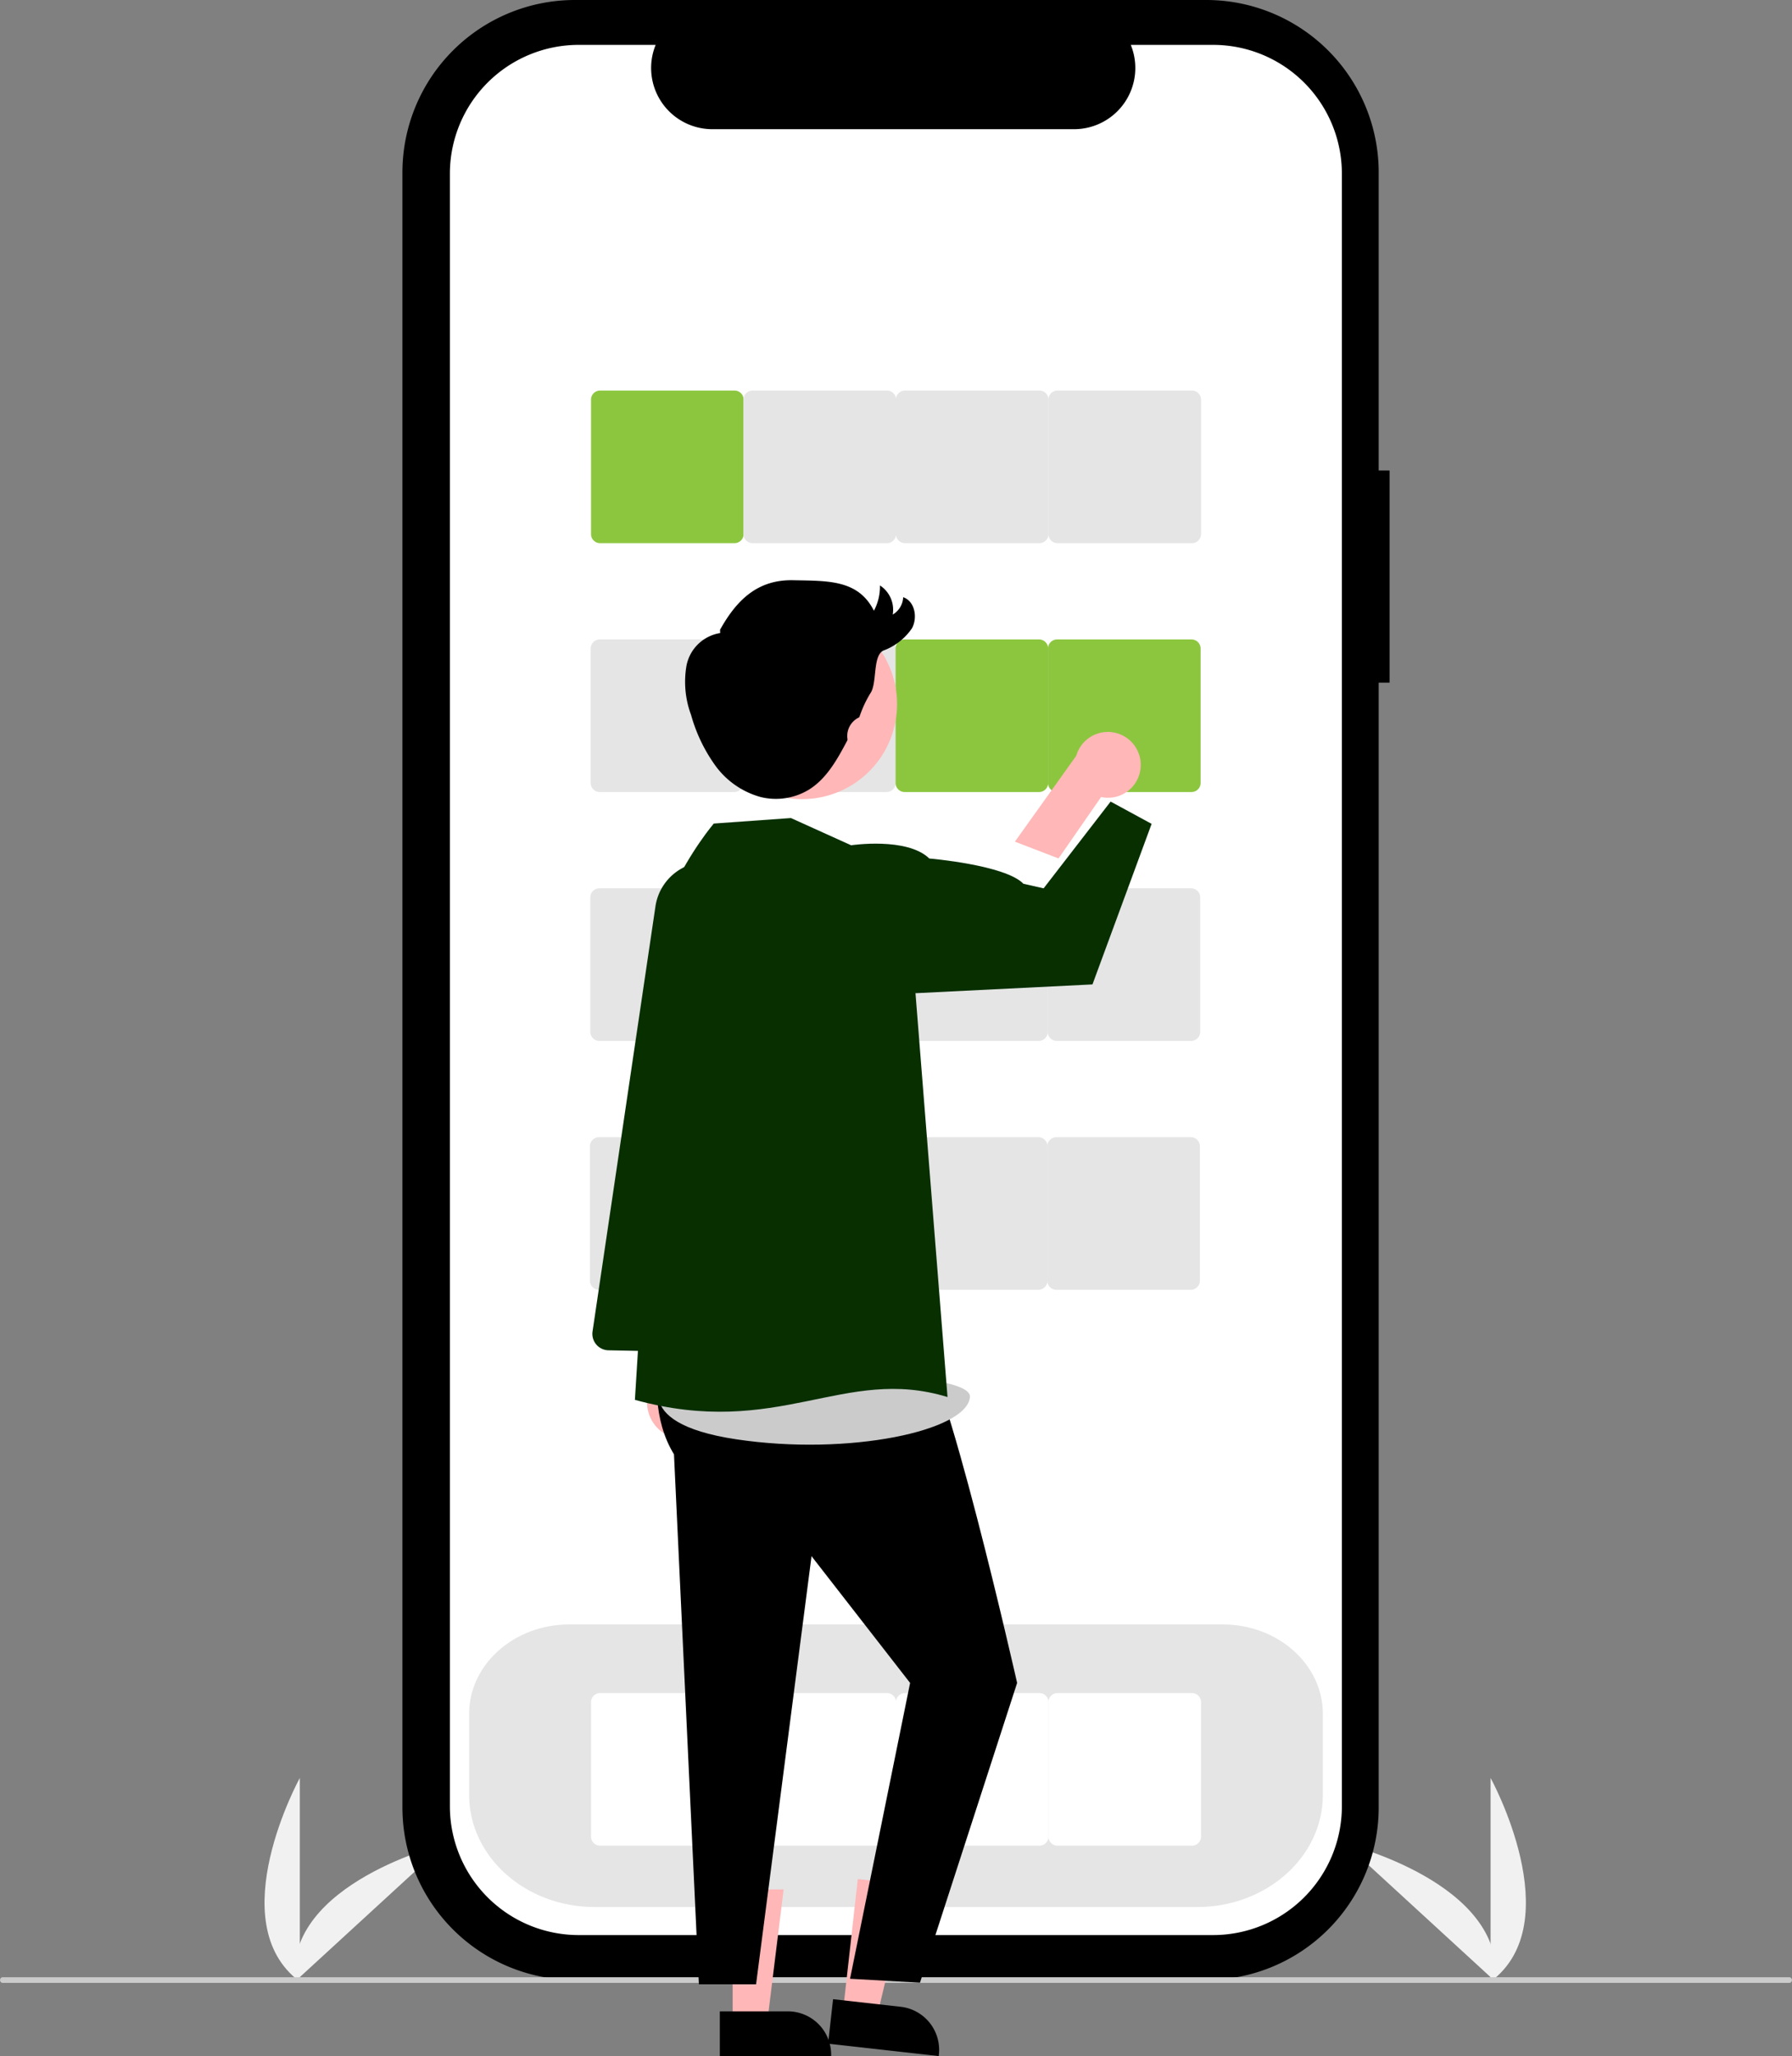 <svg id="illustration_select_style" xmlns="http://www.w3.org/2000/svg" width="183.305" height="210.297" viewBox="0 0 183.305 210.297">
  <rect x="0" y="0" width="183.305" height="210.297" fill="#808080" stroke="none"/>
  <path id="Tracé_1" data-name="Tracé 1" d="M908.476,737.077v-20.84S916.6,731.012,908.476,737.077Z" transform="translate(-756.003 -534.39)" fill="#f1f1f1"/>
  <path id="Tracé_2" data-name="Tracé 2" d="M872.28,753.736l-15.352-14.093S873.3,743.652,872.28,753.736Z" transform="translate(-719.305 -551.053)" fill="#f1f1f1"/>
  <path id="Tracé_3" data-name="Tracé 3" d="M282.039,737.077v-20.84S273.917,731.012,282.039,737.077Z" transform="translate(-251.37 -534.39)" fill="#f1f1f1"/>
  <path id="Tracé_4" data-name="Tracé 4" d="M289.1,753.736l15.352-14.093S288.08,743.651,289.1,753.736Z" transform="translate(-258.937 -551.053)" fill="#f1f1f1"/>
  <path id="Tracé_5" data-name="Tracé 5" d="M525.721,133.129h-1.113V102.648a17.642,17.642,0,0,0-17.642-17.642h-64.58a17.642,17.642,0,0,0-17.642,17.642V269.872a17.642,17.642,0,0,0,17.642,17.642h64.58a17.642,17.642,0,0,0,17.642-17.642V154.827h1.113Z" transform="translate(-383.58 -85.006)"/>
  <path id="Tracé_6" data-name="Tracé 6" d="M519.708,100.938h-8.43a6.259,6.259,0,0,1-5.8,8.623h-37a6.259,6.259,0,0,1-5.8-8.623h-7.873a13.175,13.175,0,0,0-13.175,13.175V281.092a13.175,13.175,0,0,0,13.175,13.175h64.891a13.175,13.175,0,0,0,13.175-13.175h0V114.113a13.175,13.175,0,0,0-13.175-13.175Z" transform="translate(-395.61 -96.348)" fill="#fff"/>
  <path id="Tracé_7" data-name="Tracé 7" d="M522.915,690.652h-61.64c-7.083,0-12.845-5.143-12.845-11.465v-8.3c0-5.038,4.589-9.138,10.229-9.138h66.87c5.64,0,10.229,4.1,10.229,9.138v8.3C535.759,685.509,530,690.652,522.915,690.652Z" transform="translate(-400.442 -495.6)" fill="#e5e5e5"/>
  <path id="Tracé_8" data-name="Tracé 8" d="M479.236,239.281H465.486a.93.93,0,0,1-.929-.929V224.6a.93.93,0,0,1,.929-.929h13.749a.93.93,0,0,1,.929.929v13.749a.93.93,0,0,1-.929.929Z" transform="translate(-404.1 -183.725)" fill="#8cc63f"/>
  <path id="Tracé_9" data-name="Tracé 9" d="M551.472,239.281h-13.75a.93.93,0,0,1-.929-.929V224.6a.93.93,0,0,1,.929-.929h13.75a.93.93,0,0,1,.929.929v13.749A.93.93,0,0,1,551.472,239.281Z" transform="translate(-460.742 -183.725)" fill="#e5e5e5"/>
  <path id="Tracé_10" data-name="Tracé 10" d="M623.708,239.281H609.959a.93.93,0,0,1-.929-.929V224.6a.93.93,0,0,1,.929-.929h13.749a.93.93,0,0,1,.929.929v13.749A.93.93,0,0,1,623.708,239.281Z" transform="translate(-517.384 -183.725)" fill="#e5e5e5"/>
  <path id="Tracé_11" data-name="Tracé 11" d="M695.944,239.281H682.2a.93.93,0,0,1-.929-.929V224.6a.93.93,0,0,1,.929-.929h13.75a.93.93,0,0,1,.929.929v13.749A.93.93,0,0,1,695.944,239.281Z" transform="translate(-574.026 -183.725)" fill="#e5e5e5"/>
  <path id="Tracé_12" data-name="Tracé 12" d="M479.065,327.641H465.316a.93.93,0,0,1-.929-.929V312.963a.93.93,0,0,1,.929-.929h13.749a.93.93,0,0,1,.929.929v13.749A.93.93,0,0,1,479.065,327.641Z" transform="translate(-403.966 -246.631)" fill="#e5e5e5"/>
  <path id="Tracé_13" data-name="Tracé 13" d="M551.3,327.641H537.552a.93.93,0,0,1-.929-.929V312.963a.93.93,0,0,1,.929-.929H551.3a.93.93,0,0,1,.929.929v13.749A.93.93,0,0,1,551.3,327.641Z" transform="translate(-460.608 -246.631)" fill="#e5e5e5"/>
  <path id="Tracé_14" data-name="Tracé 14" d="M623.537,327.641H609.788a.93.93,0,0,1-.929-.929V312.963a.93.93,0,0,1,.929-.929h13.749a.93.93,0,0,1,.929.929v13.749A.93.93,0,0,1,623.537,327.641Z" transform="translate(-517.25 -246.631)" fill="#8cc63f"/>
  <path id="Tracé_15" data-name="Tracé 15" d="M695.773,327.641h-13.75a.93.93,0,0,1-.929-.929V312.963a.93.93,0,0,1,.929-.929h13.75a.93.93,0,0,1,.929.929v13.749A.93.93,0,0,1,695.773,327.641Z" transform="translate(-573.892 -246.631)" fill="#8cc63f"/>
  <path id="Tracé_16" data-name="Tracé 16" d="M478.894,416h-13.75a.93.93,0,0,1-.929-.929V401.323a.93.93,0,0,1,.929-.929h13.75a.93.93,0,0,1,.929.929v13.749A.93.93,0,0,1,478.894,416Z" transform="translate(-403.831 -309.536)" fill="#e5e5e5"/>
  <path id="Tracé_17" data-name="Tracé 17" d="M551.13,416H537.381a.93.93,0,0,1-.929-.929V401.323a.93.93,0,0,1,.929-.929h13.749a.93.93,0,0,1,.929.929v13.749A.93.93,0,0,1,551.13,416Z" transform="translate(-460.474 -309.536)" fill="#e5e5e5"/>
  <path id="Tracé_18" data-name="Tracé 18" d="M623.367,416H609.617a.93.93,0,0,1-.929-.929V401.323a.93.93,0,0,1,.929-.929h13.749a.93.93,0,0,1,.929.929v13.749a.93.93,0,0,1-.929.929Z" transform="translate(-517.116 -309.536)" fill="#e5e5e5"/>
  <path id="Tracé_19" data-name="Tracé 19" d="M695.6,416H681.854a.93.93,0,0,1-.929-.929V401.323a.93.93,0,0,1,.929-.929H695.6a.93.93,0,0,1,.929.929v13.749a.93.93,0,0,1-.929.929Z" transform="translate(-573.759 -309.536)" fill="#e5e5e5"/>
  <path id="Tracé_20" data-name="Tracé 20" d="M478.723,504.361H464.974a.93.93,0,0,1-.929-.929V489.683a.93.93,0,0,1,.929-.929h13.749a.93.93,0,0,1,.929.929v13.749A.93.93,0,0,1,478.723,504.361Z" transform="translate(-403.698 -372.441)" fill="#e5e5e5"/>
  <path id="Tracé_21" data-name="Tracé 21" d="M550.96,504.361H537.21a.93.93,0,0,1-.929-.929V489.683a.93.93,0,0,1,.929-.929h13.749a.93.93,0,0,1,.929.929v13.749A.93.93,0,0,1,550.96,504.361Z" transform="translate(-460.34 -372.441)" fill="#e5e5e5"/>
  <path id="Tracé_22" data-name="Tracé 22" d="M623.2,504.361H609.447a.93.93,0,0,1-.929-.929v-13.75a.93.93,0,0,1,.929-.929H623.2a.93.93,0,0,1,.929.929v13.75a.93.93,0,0,1-.929.929Z" transform="translate(-516.982 -372.441)" fill="#e5e5e5"/>
  <path id="Tracé_23" data-name="Tracé 23" d="M695.432,504.361h-13.75a.93.93,0,0,1-.929-.929V489.683a.93.93,0,0,1,.929-.929h13.75a.93.93,0,0,1,.929.929v13.749A.93.93,0,0,1,695.432,504.361Z" transform="translate(-573.624 -372.441)" fill="#e5e5e5"/>
  <path id="Tracé_24" data-name="Tracé 24" d="M479.235,701.721H465.486a.93.93,0,0,1-.929-.929v-13.75a.93.93,0,0,1,.929-.929h13.749a.93.93,0,0,1,.929.929v13.75A.93.93,0,0,1,479.235,701.721Z" transform="translate(-404.1 -512.945)" fill="#fff"/>
  <path id="Tracé_25" data-name="Tracé 25" d="M551.472,701.721h-13.75a.93.93,0,0,1-.929-.929V687.043a.93.93,0,0,1,.929-.929h13.75a.93.93,0,0,1,.929.929v13.749A.93.93,0,0,1,551.472,701.721Z" transform="translate(-460.742 -512.945)" fill="#fff"/>
  <path id="Tracé_26" data-name="Tracé 26" d="M623.708,701.721H609.959a.93.93,0,0,1-.929-.929V687.043a.93.93,0,0,1,.929-.929h13.749a.93.93,0,0,1,.929.929v13.749A.93.93,0,0,1,623.708,701.721Z" transform="translate(-517.384 -512.945)" fill="#fff"/>
  <path id="Tracé_27" data-name="Tracé 27" d="M695.944,701.721H682.2a.93.93,0,0,1-.929-.929v-13.75a.93.93,0,0,1,.929-.929h13.75a.93.93,0,0,1,.929.929v13.75A.93.93,0,0,1,695.944,701.721Z" transform="translate(-574.026 -512.945)" fill="#fff"/>
  <circle id="Ellipse_1" data-name="Ellipse 1" cx="1.858" cy="1.858" r="1.858" transform="translate(84.66 156.075)" fill="#e5e5e5"/>
  <circle id="Ellipse_2" data-name="Ellipse 2" cx="1.858" cy="1.858" r="1.858" transform="translate(89.757 156.075)" fill="#e5e5e5"/>
  <circle id="Ellipse_3" data-name="Ellipse 3" cx="1.858" cy="1.858" r="1.858" transform="translate(94.854 156.075)" fill="#e5e5e5"/>
  <path id="Tracé_28" data-name="Tracé 28" d="M367.584,787.581H184.721a.3.3,0,0,1,0-.576H367.584a.3.3,0,0,1,0,.576Z" transform="translate(-184.5 -584.771)" fill="#cbcbcb"/>
  <path id="Tracé_29" data-name="Tracé 29" d="M494.877,546.145a3.759,3.759,0,0,0-.507-5.742L498,527.546l-6.616,2.1-2.431,11.887a3.78,3.78,0,0,0,5.925,4.608Z" transform="translate(-422.227 -400.058)" fill="#ffb7b7"/>
  <path id="Tracé_31" data-name="Tracé 31" d="M342.1,684.44h3.532l1.68-13.623H342.1Z" transform="translate(-267.155 -477.566)" fill="#ffb7b7"/>
  <path id="Tracé_32" data-name="Tracé 32" d="M523.478,799.107h6.956a4.433,4.433,0,0,1,4.432,4.432v.144H523.478Z" transform="translate(-449.848 -593.387)"/>
  <path id="Tracé_33" data-name="Tracé 33" d="M394.382,680.668l3.51.394,3.188-13.351-5.18-.581Z" transform="translate(-308.154 -474.942)" fill="#ffb7b7"/>
  <path id="Tracé_34" data-name="Tracé 34" d="M574.96,794.8l6.912.775h0a4.433,4.433,0,0,1,3.911,4.9l-.016.143L574.45,799.35Z" transform="translate(-489.745 -590.322)"/>
  <path id="Tracé_35" data-name="Tracé 35" d="M509.341,536.789s-4.842,10.719-.566,17.682l2.547,54.208h5.849l5.674-43.789,10.083,12.964-6.143,30.257,7.154.4,9.936-30.658s-7.634-33.806-10.155-34.62l-1.657-7.728Z" transform="translate(-439.833 -405.724)"/>
  <path id="Tracé_36" data-name="Tracé 36" d="M505.617,572.262s-4.362,5.006,7.161,6.735,23.623-.864,23.911-4.321S505.617,572.262,505.617,572.262Z" transform="translate(-437.474 -431.786)" fill="#cbcbcb"/>
  <path id="Tracé_37" data-name="Tracé 37" d="M676.333,348.389a3.345,3.345,0,0,1-4.05,3.147l-4.356,6.281-4.463-1.716,6.276-8.784a3.363,3.363,0,0,1,6.593,1.071Z" transform="translate(-559.65 -270.016)" fill="#ffb7b7"/>
  <g id="veste" transform="translate(60.594 81.985)">
    <path id="Tracé_30" data-name="Tracé 30" d="M496.75,441.066a1.72,1.72,0,0,1-.359.03l-6.346-.127a1.682,1.682,0,0,1-1.63-1.928l6.438-43.5a5.333,5.333,0,0,1,5.26-4.528h0a5.3,5.3,0,0,1,5.137,6.576l-4.563,18.482L498.1,439.6a1.672,1.672,0,0,1-1.347,1.467Z" transform="translate(-488.397 -384.845)" fill="#072f00"/>
    <path id="Tracé_38" data-name="Tracé 38" d="M525.6,378.227l-6.158-2.786-7.891.564s-9.513,11.122-5.768,21.781l-2.3,37.163c14.692,4.033,21.371-3.531,31.977-.288l-3.276-41.3Z" transform="translate(-499.132 -373.757)" fill="#072f00"/>
    <path id="Tracé_39" data-name="Tracé 39" d="M565.976,376.772l4.116-2.706s5.717-.864,8,1.353c0,0,7.757.649,9.631,2.586l2.063.465,6.853-8.873,4.193,2.279-6.05,16.421-18.112.9Z" transform="translate(-543.627 -369.596)" fill="#072f00"/>
  </g>
  <circle id="Ellipse_4" data-name="Ellipse 4" cx="9.721" cy="9.721" r="9.721" transform="translate(68.85 68.147) rotate(-28.663)" fill="#ffb7b7"/>
  <path id="Tracé_40" data-name="Tracé 40" d="M516.62,296.07c1.735-3.121,3.9-5.142,7.474-5.069s6.658-.068,8.265,3.121a5.245,5.245,0,0,0,.617-2.587,2.962,2.962,0,0,1,1.308,2.98,2.164,2.164,0,0,0,1.068-1.776c1.191.4,1.5,2.076.9,3.177a6.072,6.072,0,0,1-2.92,2.277c-1.135.538-.611,3.386-1.352,4.4a11.876,11.876,0,0,0-1.1,2.379.155.155,0,0,1-.07.074,2.094,2.094,0,0,0-1.162,2.145.349.349,0,0,1-.011.2c-1.011,1.905-2.1,3.9-3.936,5.035a6.526,6.526,0,0,1-4.9.758,8.519,8.519,0,0,1-4.661-3.222,16.37,16.37,0,0,1-2.484-5.184,9.7,9.7,0,0,1-.468-5.043,4.182,4.182,0,0,1,3.446-3.33" transform="translate(-442.966 -231.656)"/>
</svg>
